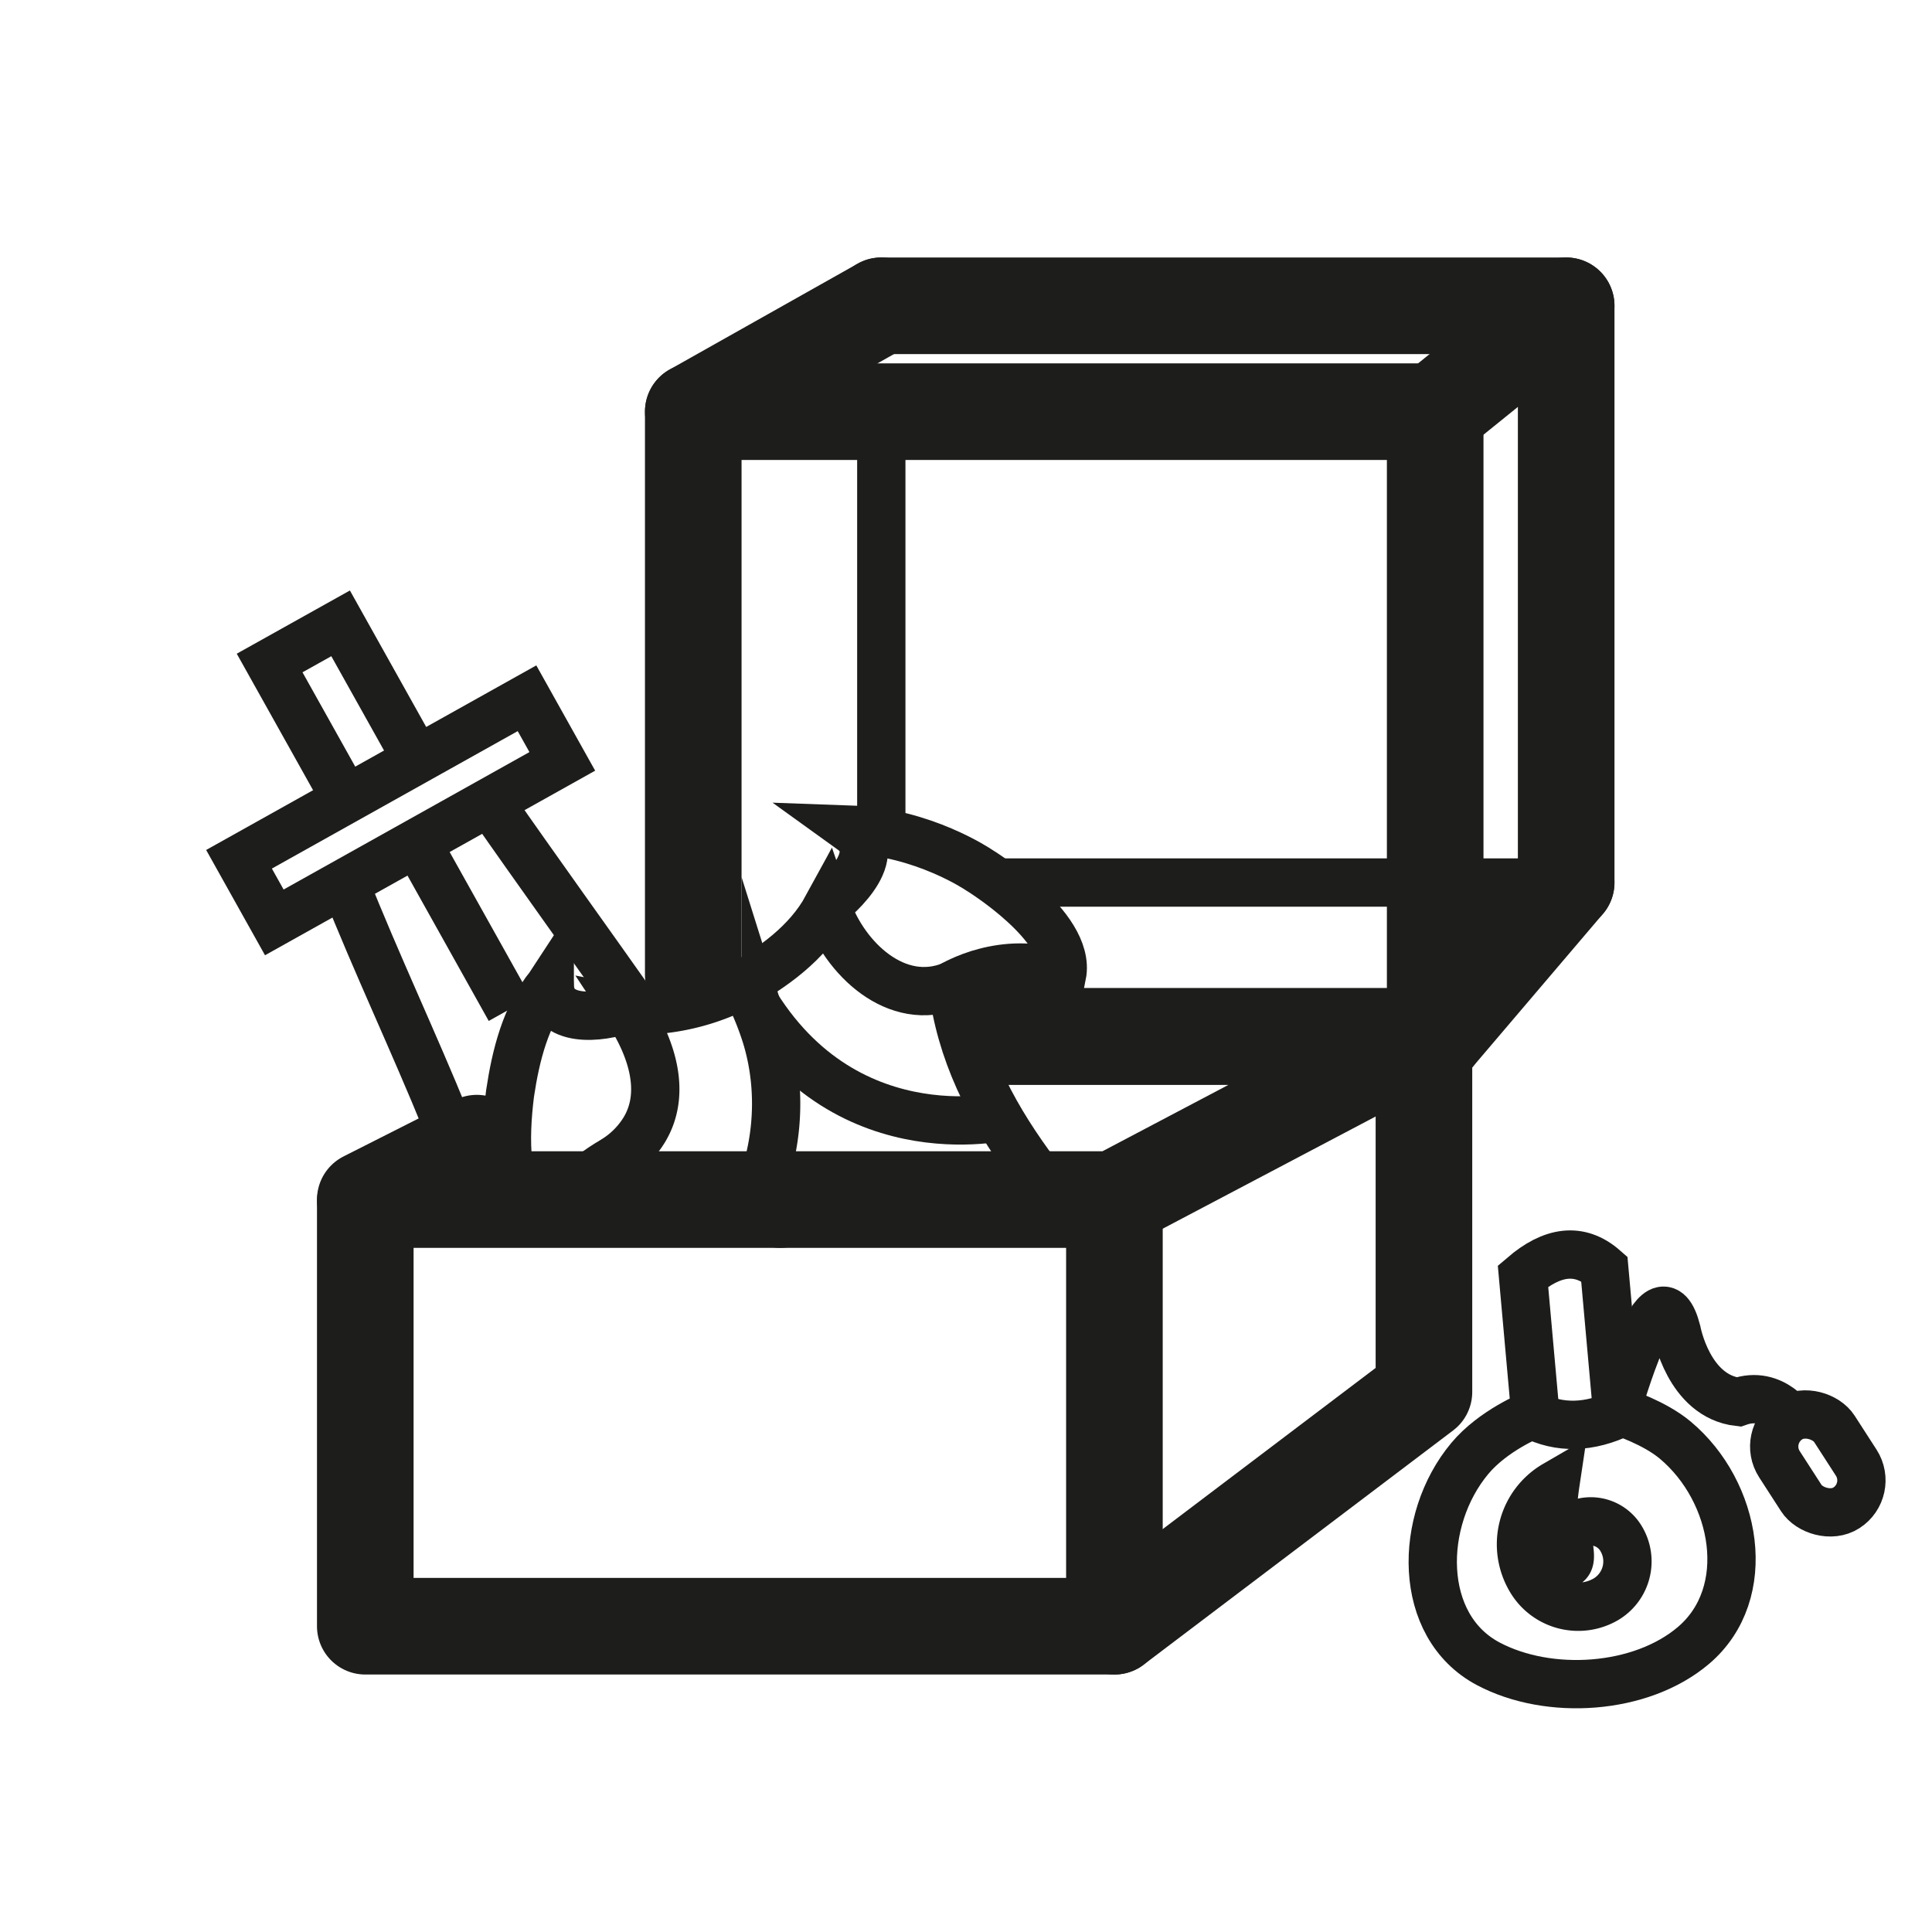 <svg xmlns="http://www.w3.org/2000/svg" viewBox="0 0 1000 1000">
  <defs>
    <style>
      .cls-1, .cls-2, .cls-3, .cls-4 {
        fill: none;
      }

      .cls-1, .cls-2, .cls-3 {
        stroke: #1d1d1b;
      }

      .cls-1, .cls-2 {
        stroke-linecap: round;
        stroke-linejoin: round;
      }

      .cls-1 {
        stroke-width: 50px;
      }

      .cls-2, .cls-3, .cls-4 {
        stroke-width: 25px;
      }

      .cls-3, .cls-4 {
        stroke-miterlimit: 10;
      }

      .cls-4 {
        stroke: #1c1d1b;
      }
    </style>
  </defs>
  <g id="Coffre">
    <g>
      <polyline class="cls-1" points="576.82 620.89 576.82 841.73 189.07 841.73 189.07 622.03"/>
      <polyline class="cls-1" points="737.03 537.8 737.03 720.47 576.82 841.73"/>
      <polyline class="cls-1" points="246.8 591.69 189.07 620.89 296.47 620.89 403.87 620.89"/>
      <polyline class="cls-1" points="403.87 620.89 576.82 620.89 737.03 536.46 516.2 536.46"/>
      <polyline class="cls-1" points="358.83 504.56 358.83 213.07 742.85 213.07 742.85 536.46 516.2 536.46"/>
      <polyline class="cls-1" points="456.16 158.27 810.65 158.27 810.65 456.8"/>
      <line class="cls-1" x1="810.65" y1="456.8" x2="742.85" y2="536.46"/>
      <line class="cls-1" x1="810.65" y1="158.27" x2="742.85" y2="213.07"/>
      <line class="cls-1" x1="456.16" y1="158.27" x2="358.84" y2="213.07"/>
      <line class="cls-2" x1="456.16" y1="423.52" x2="456.16" y2="213.07"/>
      <line class="cls-2" x1="805.01" y1="456.8" x2="518.32" y2="456.8"/>
    </g>
    <g>
      <polyline class="cls-3" points="218.15 397.51 176.3 322.64 139.56 343.17 181.42 418.04"/>
      <rect class="cls-3" x="121.97" y="400.74" width="170.78" height="37.43" transform="translate(-178.31 154.5) rotate(-29.21)"/>
      <path class="cls-3" d="M331,524.89C305,488,279,452,253.35,415.19"/>
      <path class="cls-3" d="M178.36,457.11C195,499,214,539,230.92,580.6"/>
      <line class="cls-3" x1="215.74" y1="436.21" x2="263.88" y2="522.34"/>
    </g>
    <g>
      <path class="cls-4" d="M867.05,745.36c32,26.72,41.27,79.27,9.53,106.28-27.29,23.23-75,26.15-106.28,9.53-36.82-19.52-36.25-74.3-9.53-106.28,12.24-14.66,32.17-22.57,32.17-22.57,14.16,7.21,29.66,7,46.66-1.31C839.6,731,856.25,736.33,867.05,745.36Z"/>
      <path class="cls-4" d="M836.57,729.44c2-3.73,21.59-78.08,31.3-40.42,0,0,6.06,33.67,31.94,36.63,18.24-6.43,28.83,10.77,28.83,10.77"/>
      <path class="cls-4" d="M794.84,733.38l-6.54-72.9c15-12.84,29.07-15.19,42.08-3.78l6.54,72.91-.46,0,.09-.51"/>
      <rect class="cls-4" x="923.98" y="730.1" width="33.83" height="54.69" rx="16.91" transform="translate(-260.39 631.31) rotate(-32.84)"/>
      <path class="cls-4" d="M809.09,809.85c8.2-.21-1.69-16,5.26-20a18.25,18.25,0,0,1,24.9,6.82A22.82,22.82,0,0,1,831,827.91a28.53,28.53,0,0,1-38.91-10.66A35.65,35.65,0,0,1,805,768.49S798.76,810.13,809.09,809.85Z"/>
    </g>
    <g id="Calque_19" data-name="Calque 19">
      <path class="cls-3" d="M385.14,509.19A116.52,116.52,0,0,1,324.75,523c.65,1.08,4.54,8.81,6.32,7.42,2.46-1.92-4.91-7.14-6.32-7.42,11.75,17.75,20.76,41.88,8.72,61.8A47.38,47.38,0,0,1,320,599a189.16,189.16,0,0,1,23.55,27.76"/>
      <path class="cls-3" d="M285.09,635.73C291,620,305,607,320.46,599.08"/>
      <path class="cls-3" d="M323.83,522.25C311,527,285,530,284.58,510.06c-12.47,19,0,4.39,0,0C272,526,267,546,264,566c-3,24-3,50,10.65,69.84"/>
      <path class="cls-3" d="M381.78,510.92C400,501,418,488,428,469.68c6.61,16.07-3,5.52,0,0C437,496,464,522,493,510c4,34,19,64,40,93,4,5,8,9,11.83,13.64"/>
      <path class="cls-3" d="M427.91,468.48s32.7-24.74,12.77-39.07c37.2,1.31,65.9,20.81,65.9,20.81s48.08,29.29,43.15,54.4c-30.11-11.13-57.21,5.55-57.21,5.55"/>
      <path class="cls-3" d="M386.82,629.63c15.76-28.22,19.19-63.29,9.52-94.09a155.86,155.86,0,0,0-11.2-26.35"/>
      <path class="cls-3" d="M521,577.57s-89.21,22.19-136.48-69.3"/>
      <path class="cls-3" d="M493.7,622.11a289.16,289.16,0,0,1,45-11.13"/>
    </g>
  </g>
</svg>
